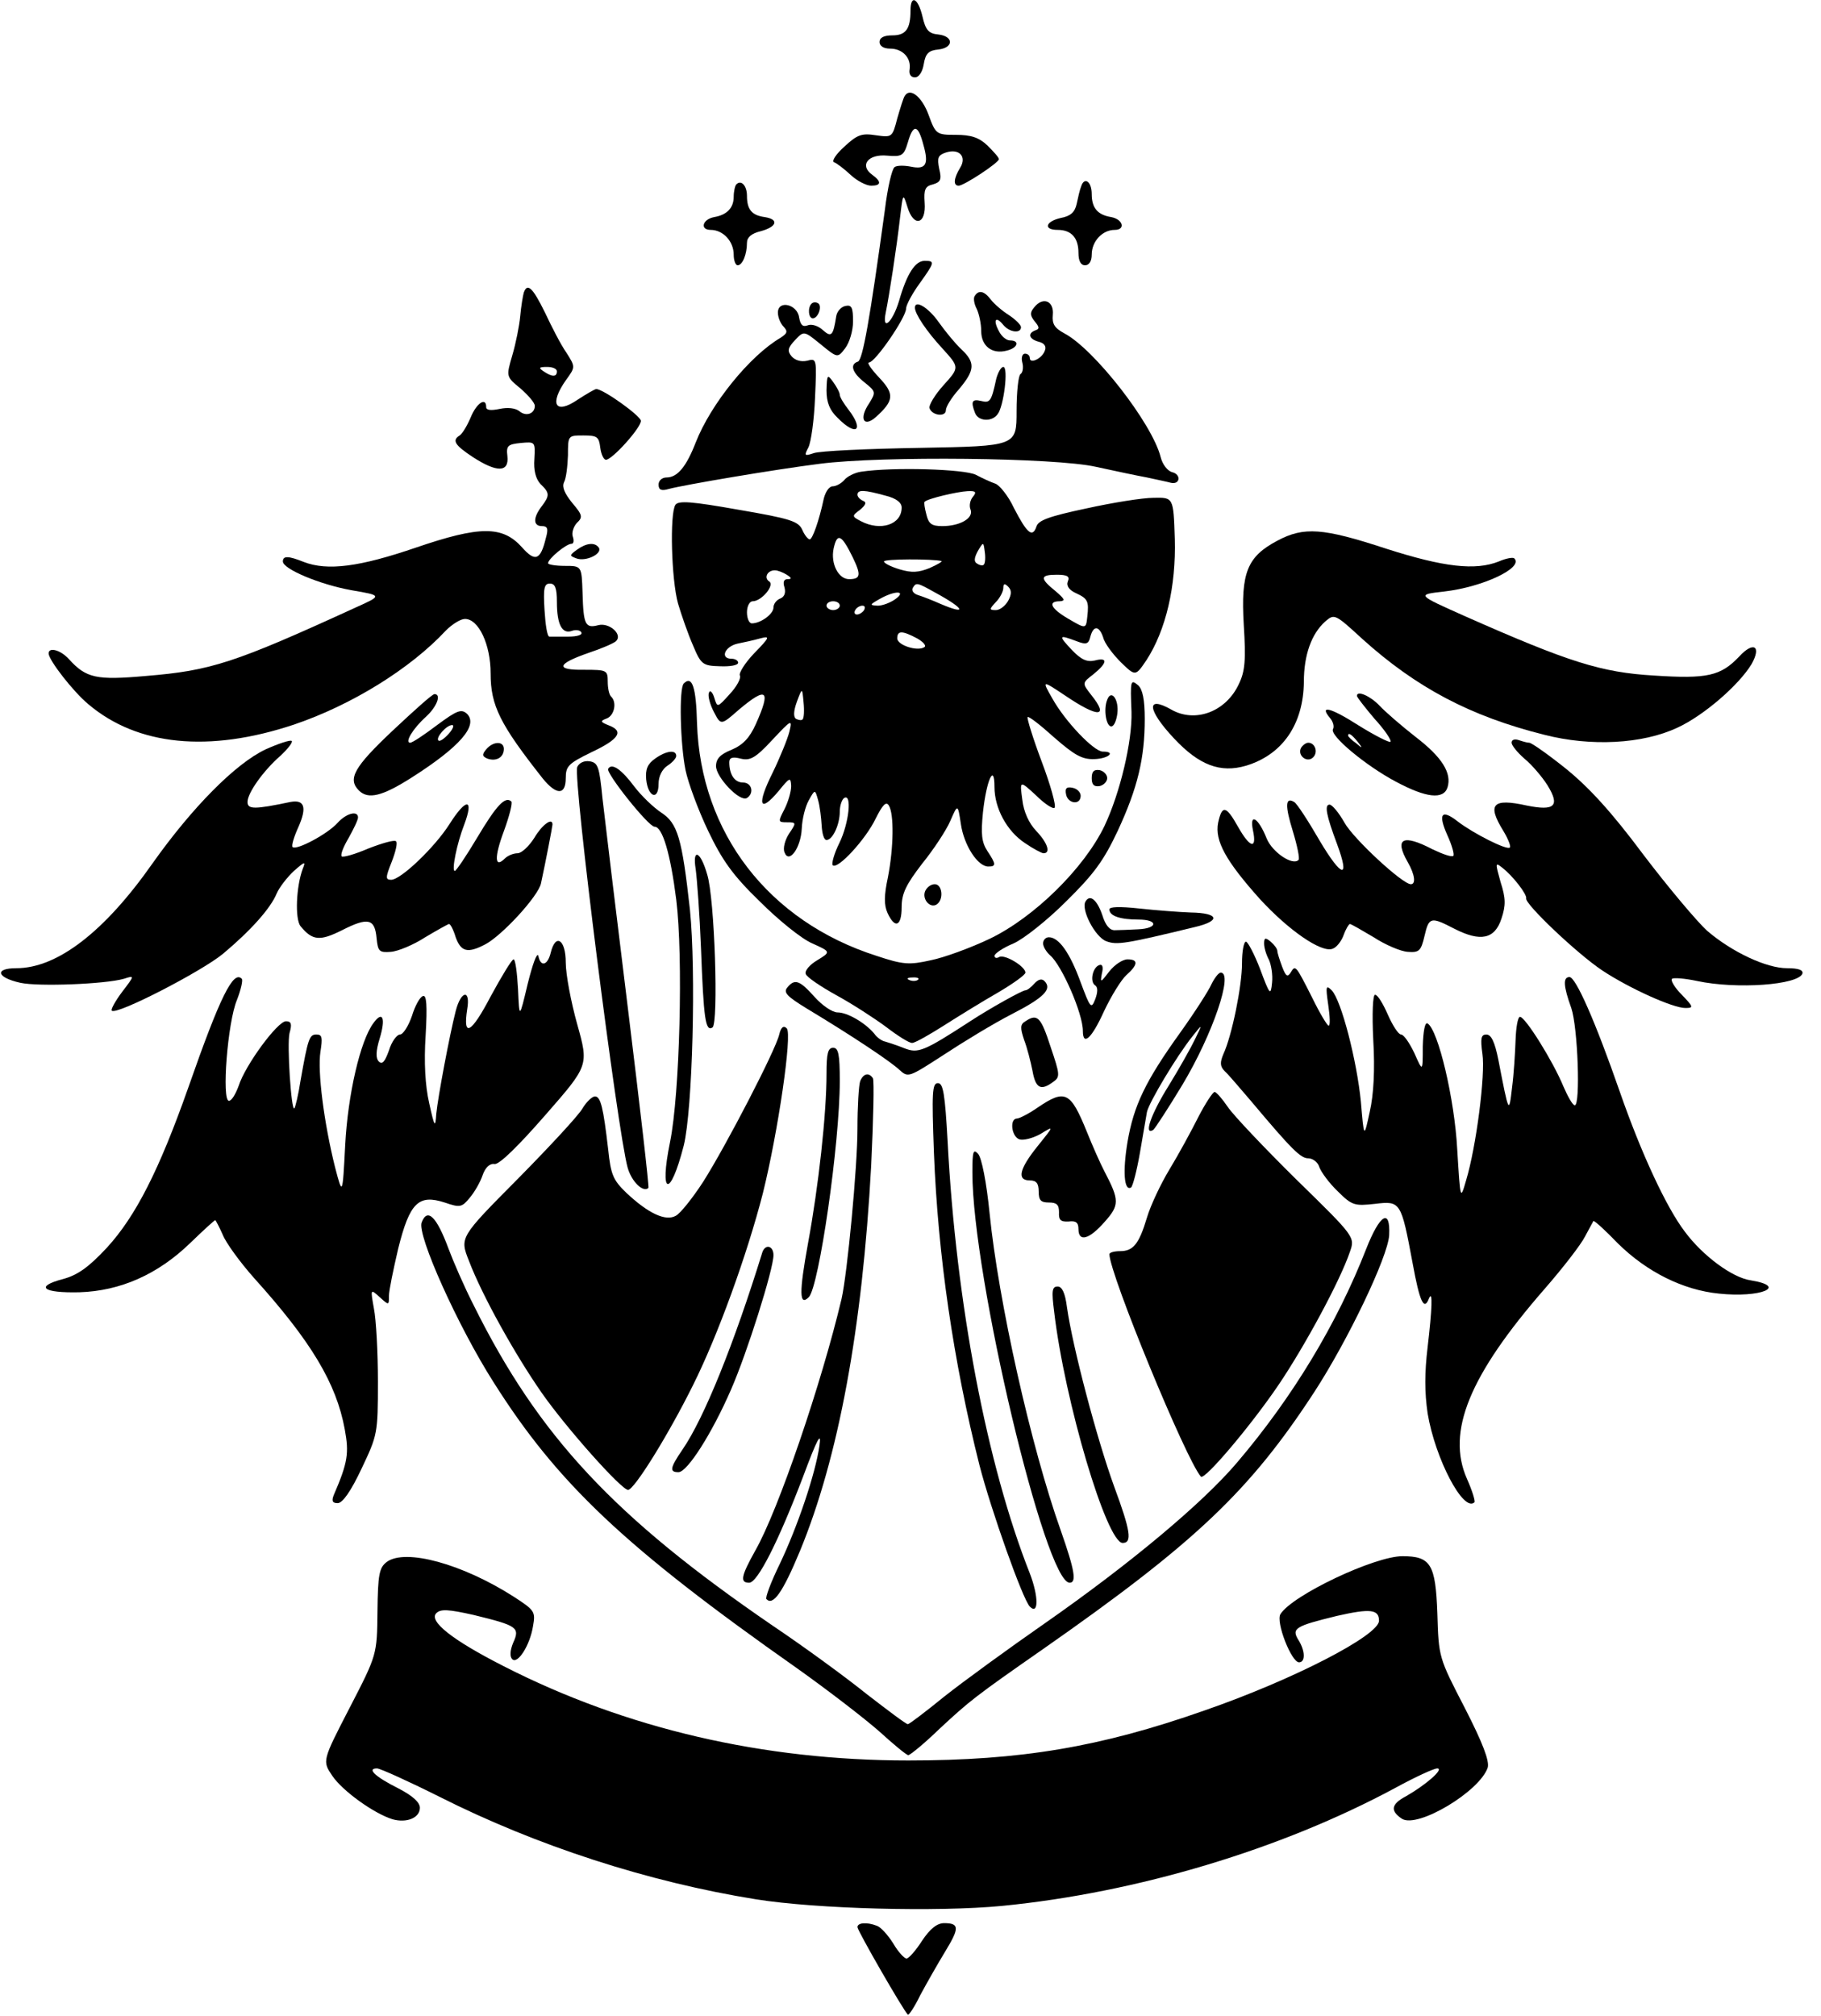 <?xml version="1.0" standalone="no"?>
<!DOCTYPE svg PUBLIC "-//W3C//DTD SVG 20010904//EN"
 "http://www.w3.org/TR/2001/REC-SVG-20010904/DTD/svg10.dtd">
<svg version="1.0" xmlns="http://www.w3.org/2000/svg"
 width="412pt" height="456pt" viewBox="0 0 412 456"
 preserveAspectRatio="xMidYMid meet">
<g transform="translate(0,456) scale(0.1,-0.1)"
fill="#000000" stroke="none">
<path d="M2060 4536 c0 -42 -11 -56 -41 -56 -19 0 -29 -5 -29 -15 0 -9 9 -15
24 -15 28 0 48 -21 44 -47 -2 -11 3 -18 12 -18 9 0 17 12 20 30 4 24 11 31 33
33 35 4 35 30 0 34 -22 2 -29 10 -36 41 -10 42 -27 50 -27 13z"/>
<path d="M2047 4343 c-3 -4 -10 -27 -17 -51 -11 -43 -12 -43 -48 -38 -32 5
-42 2 -72 -26 -19 -17 -29 -33 -23 -35 6 -2 23 -15 38 -29 14 -13 35 -24 46
-24 23 0 24 9 2 25 -29 21 -9 47 34 43 34 -3 38 0 47 30 12 42 23 41 35 -5 13
-45 6 -57 -28 -50 -15 3 -32 3 -37 -1 -6 -4 -16 -47 -22 -97 -34 -247 -50
-339 -61 -343 -19 -6 -13 -25 15 -47 26 -21 26 -22 10 -48 -23 -34 -12 -55 16
-30 41 37 42 52 7 89 -18 19 -28 34 -23 34 14 0 84 102 84 122 0 8 14 34 30
56 35 49 36 52 12 52 -21 0 -40 -28 -58 -91 -15 -49 -39 -70 -30 -26 8 39 25
150 32 212 7 59 7 59 17 27 14 -47 43 -40 39 10 -2 29 1 37 19 41 17 5 20 11
14 35 -5 25 -3 31 15 37 31 10 48 -10 32 -35 -14 -23 -16 -40 -3 -40 12 0 91
52 91 60 0 4 -12 17 -26 31 -19 18 -37 24 -71 24 -44 0 -46 1 -62 45 -15 41
-42 63 -54 43z"/>
<path d="M1666 4143 c-3 -3 -6 -16 -6 -28 0 -25 -15 -41 -44 -46 -27 -5 -33
-29 -8 -29 28 0 52 -26 52 -56 0 -13 4 -24 9 -24 11 0 21 25 21 51 0 12 10 21
31 26 37 10 42 27 9 32 -29 4 -40 17 -40 48 0 23 -13 37 -24 26z"/>
<path d="M2446 4138 c-3 -7 -7 -25 -10 -39 -4 -19 -14 -28 -36 -32 -35 -8 -40
-27 -7 -27 31 0 47 -18 47 -52 0 -18 5 -28 15 -28 9 0 15 9 15 24 0 30 24 56
52 56 25 0 19 24 -8 29 -31 5 -44 21 -44 52 0 29 -17 40 -24 17z"/>
<path d="M1185 3898 c-2 -7 -6 -31 -8 -53 -2 -22 -10 -62 -18 -89 -14 -48 -14
-48 19 -75 17 -15 32 -32 32 -39 0 -18 -20 -25 -35 -12 -9 7 -26 9 -45 5 -19
-4 -30 -3 -30 4 0 24 -22 9 -35 -23 -8 -19 -19 -37 -25 -41 -18 -11 -11 -22
30 -49 54 -35 82 -35 78 2 -3 24 1 27 30 30 33 3 33 3 31 -36 -2 -26 3 -45 14
-57 21 -20 21 -26 2 -51 -19 -25 -19 -44 1 -44 13 0 15 -6 9 -27 -12 -50 -24
-55 -54 -21 -44 49 -95 49 -241 -1 -126 -43 -199 -53 -253 -32 -35 14 -47 14
-47 1 0 -17 83 -52 155 -65 70 -12 70 -12 10 -39 -275 -126 -328 -143 -475
-155 -112 -10 -135 -5 -174 38 -19 21 -46 28 -46 13 0 -15 56 -87 90 -115 111
-94 273 -110 465 -46 130 44 263 126 344 213 14 14 33 26 43 26 31 0 58 -58
58 -123 0 -73 21 -115 118 -238 31 -38 52 -38 52 1 0 27 6 33 57 58 64 30 75
48 41 61 -20 8 -21 10 -5 16 17 7 23 36 10 49 -5 4 -8 20 -8 34 0 26 -2 27
-53 27 -66 -1 -63 13 9 38 30 10 58 22 63 27 15 15 -15 42 -40 36 -30 -8 -34
1 -36 73 -2 61 -2 61 -40 61 -21 0 -38 3 -38 6 0 10 41 44 53 44 5 0 6 7 3 16
-3 8 1 22 9 31 14 13 13 18 -10 45 -17 21 -24 36 -19 47 5 9 8 36 9 61 0 45 0
45 35 45 31 0 35 -3 38 -27 2 -16 8 -28 13 -28 14 0 79 72 79 88 0 11 -85 72
-101 72 -3 0 -22 -11 -42 -24 -51 -35 -65 -10 -26 45 21 29 21 29 0 62 -12 17
-33 58 -48 90 -28 57 -40 68 -48 45z m75 -178 c0 -13 -11 -13 -30 0 -12 8 -11
10 8 10 12 0 22 -4 22 -10z m0 -522 c0 -51 12 -73 34 -65 8 3 18 2 21 -3 4 -6
-9 -10 -29 -10 -20 0 -39 0 -43 0 -5 0 -9 27 -11 60 -3 49 -1 60 12 60 12 0
16 -10 16 -42z"/>
<path d="M2205 3890 c-3 -5 -1 -18 5 -29 5 -11 10 -33 10 -50 0 -34 25 -53 58
-44 25 6 30 23 7 23 -8 0 -19 9 -25 21 -14 26 -7 35 10 14 14 -17 40 -20 40
-5 0 5 -12 17 -27 27 -16 10 -34 26 -41 35 -15 20 -28 23 -37 8z"/>
<path d="M1836 3873 c-9 -9 -7 -33 3 -33 12 0 22 28 12 34 -5 3 -11 3 -15 -1z"/>
<path d="M2340 3865 c-10 -12 -10 -18 1 -32 11 -13 11 -17 2 -20 -19 -7 -15
-20 7 -26 13 -3 18 -11 14 -20 -6 -18 -34 -31 -34 -17 0 6 -5 10 -11 10 -6 0
-9 -9 -6 -20 3 -11 1 -23 -4 -26 -5 -3 -9 -41 -9 -84 0 -79 0 -79 -217 -83
-120 -2 -229 -7 -242 -12 -21 -7 -22 -6 -12 13 6 12 13 62 15 112 4 89 4 90
-18 84 -14 -3 -27 1 -35 10 -10 12 -9 19 8 37 20 21 20 21 58 -10 38 -31 38
-31 55 -9 10 13 18 40 18 61 0 31 -3 38 -17 35 -10 -2 -19 -12 -21 -23 -7 -45
-11 -49 -31 -31 -10 9 -25 14 -34 10 -11 -4 -16 1 -19 18 -4 30 -48 40 -48 11
0 -11 6 -25 13 -32 10 -11 8 -15 -7 -25 -70 -41 -158 -150 -192 -237 -21 -54
-41 -79 -66 -79 -10 0 -18 -7 -18 -16 0 -12 6 -15 23 -10 33 9 239 44 342 57
140 18 533 14 625 -7 41 -9 93 -20 115 -24 23 -5 47 -10 54 -12 21 -5 24 19 3
24 -11 3 -22 18 -26 34 -19 76 -151 245 -218 280 -22 12 -28 21 -26 42 3 31
-22 42 -42 17z"/>
<path d="M2070 3864 c0 -14 26 -53 62 -92 39 -43 39 -43 3 -83 -20 -22 -34
-46 -32 -52 5 -17 37 -21 37 -5 0 8 13 29 30 48 36 43 37 60 5 90 -13 12 -36
40 -51 61 -23 33 -54 52 -54 33z"/>
<path d="M2254 3703 c-11 -51 -14 -55 -34 -50 -21 5 -24 -1 -14 -27 7 -19 38
-21 51 -3 14 17 25 107 13 107 -5 0 -12 -12 -16 -27z"/>
<path d="M1870 3677 c0 -27 7 -45 25 -62 42 -43 61 -29 25 18 -11 14 -20 29
-20 34 0 5 -7 18 -15 29 -13 18 -14 17 -15 -19z"/>
<path d="M1948 3493 c-14 -2 -32 -11 -38 -19 -7 -8 -19 -14 -26 -14 -8 0 -16
-12 -20 -27 -11 -52 -26 -93 -32 -93 -4 0 -12 10 -17 22 -9 19 -27 25 -144 45
-107 19 -136 21 -143 11 -13 -21 -9 -169 6 -223 8 -27 23 -70 34 -95 18 -43
22 -46 61 -47 22 -1 41 2 41 8 0 5 -7 9 -15 9 -26 0 -16 27 13 34 15 3 38 8
52 12 23 6 22 3 -14 -34 -21 -22 -35 -45 -32 -50 3 -6 -7 -25 -23 -42 -28 -31
-28 -31 -35 -8 -4 13 -10 18 -12 11 -3 -6 2 -26 11 -43 16 -31 16 -31 57 5 63
53 73 45 38 -33 -14 -31 -29 -47 -55 -58 -25 -10 -35 -20 -35 -37 0 -25 54
-82 70 -72 17 11 11 35 -9 35 -19 0 -31 18 -31 46 0 10 7 13 26 8 21 -5 33 1
71 42 44 47 46 48 39 19 -4 -16 -21 -58 -38 -93 -36 -72 -30 -93 13 -42 26 32
28 33 29 12 0 -13 -7 -36 -15 -52 -15 -29 -15 -30 6 -30 21 0 21 -1 4 -26 -9
-14 -14 -33 -10 -42 10 -27 37 10 39 54 1 22 8 50 16 64 14 25 14 25 21 0 4
-14 7 -40 8 -57 1 -18 5 -33 11 -33 14 0 30 35 30 64 0 14 5 28 10 31 18 11
11 -57 -11 -102 -12 -24 -18 -47 -15 -50 11 -11 75 59 97 105 16 32 24 40 30
30 12 -19 11 -95 -2 -162 -9 -42 -9 -63 -1 -81 17 -37 32 -30 32 13 0 31 10
51 46 98 26 32 55 76 64 97 17 39 17 39 24 -7 7 -48 38 -96 62 -96 18 0 18 5
-2 35 -13 20 -15 38 -10 88 8 73 26 112 26 57 0 -48 28 -100 69 -127 19 -13
38 -23 42 -23 17 0 9 24 -17 51 -16 17 -28 43 -31 70 -6 44 -6 44 31 10 19
-19 39 -32 42 -28 4 4 -9 51 -29 104 -20 53 -34 99 -32 101 2 3 29 -18 60 -46
46 -40 63 -50 91 -49 32 1 50 17 19 17 -20 0 -85 68 -114 120 -24 42 -24 42
30 6 74 -50 99 -49 58 2 -21 27 -21 27 5 47 32 26 33 39 3 31 -18 -4 -31 2
-52 24 -31 33 -30 35 10 20 23 -9 28 -7 32 10 7 26 20 25 29 -2 3 -13 22 -38
40 -56 33 -32 33 -32 58 5 44 68 67 167 64 274 -3 94 -3 94 -48 93 -25 0 -93
-11 -152 -24 -85 -18 -109 -27 -113 -41 -9 -26 -21 -16 -51 42 -13 28 -33 52
-42 55 -9 3 -29 12 -44 20 -25 13 -188 18 -260 7z m55 -54 c25 -6 37 -16 37
-27 0 -39 -48 -54 -92 -31 -21 11 -21 12 -2 26 13 11 15 17 7 20 -7 3 -13 9
-13 14 0 12 16 11 63 -2z m198 -3 c-6 -7 -9 -20 -5 -29 7 -19 -24 -37 -64 -37
-24 0 -31 5 -36 26 -4 15 -6 28 -4 29 6 7 74 23 97 24 19 1 21 -2 12 -13z
m-272 -136 c20 -41 18 -50 -8 -50 -24 0 -42 35 -35 69 8 37 18 32 43 -19z
m297 -17 c-2 -3 -9 -2 -15 2 -8 4 -7 13 1 28 13 22 13 22 16 -1 2 -13 1 -26
-2 -29z m-96 8 c3 -1 -9 -8 -27 -16 -25 -10 -40 -11 -67 -3 -20 6 -36 14 -36
18 0 6 110 6 130 1z m-350 -31 c11 -7 12 -10 2 -10 -9 0 -11 -7 -7 -19 3 -12
0 -21 -10 -25 -8 -3 -15 -12 -15 -20 0 -15 -29 -36 -49 -36 -6 0 -11 11 -11
25 0 14 6 25 13 25 20 0 51 37 37 45 -12 8 -4 25 13 25 7 0 19 -5 27 -10z
m636 -15 c-4 -10 3 -20 19 -27 26 -12 29 -18 25 -53 -3 -28 -3 -28 -44 -4 -39
23 -46 39 -18 39 13 1 11 5 -10 23 -36 29 -35 37 3 37 24 0 30 -4 25 -15z
m-299 -26 c66 -36 72 -51 11 -25 -18 8 -41 17 -51 20 -10 3 -15 10 -12 16 8
13 9 13 52 -11z m164 -18 c-7 -12 -19 -21 -28 -21 -15 0 -15 2 0 18 10 10 17
25 17 32 0 10 3 11 11 3 8 -8 8 -17 0 -32z m-255 4 c-11 -8 -29 -15 -40 -15
-19 1 -19 2 4 15 35 20 62 19 36 0z m-126 -15 c0 -5 -7 -10 -15 -10 -8 0 -15
5 -15 10 0 6 7 10 15 10 8 0 15 -4 15 -10z m55 -10 c-3 -5 -11 -10 -16 -10 -6
0 -7 5 -4 10 3 6 11 10 16 10 6 0 7 -4 4 -10z m120 -64 c14 -8 22 -17 16 -20
-16 -10 -61 5 -61 20 0 18 11 18 45 0z m-259 -183 c-2 -3 -9 -2 -15 1 -6 4 -6
17 2 39 12 32 12 32 15 -1 2 -19 1 -36 -2 -39z"/>
<path d="M2890 3337 c-68 -36 -83 -72 -76 -190 5 -80 3 -105 -11 -134 -29 -63
-99 -89 -153 -58 -58 33 -54 -1 6 -65 57 -61 105 -79 163 -62 83 25 130 94
131 190 0 60 17 108 48 136 21 18 22 18 84 -39 122 -110 244 -175 412 -217
105 -27 222 -21 301 16 59 27 139 96 168 144 23 41 4 52 -28 17 -42 -44 -72
-51 -193 -43 -119 7 -192 30 -427 134 -110 49 -110 49 -48 56 88 10 181 54
159 75 -3 3 -19 0 -35 -7 -53 -21 -124 -13 -255 29 -143 47 -186 50 -246 18z"/>
<path d="M1306 3317 c-18 -13 -18 -14 -2 -20 21 -8 59 10 51 24 -9 13 -28 11
-49 -4z"/>
<path d="M1547 3014 c-11 -11 -8 -137 4 -196 6 -29 29 -91 51 -137 32 -67 56
-101 117 -160 42 -42 95 -85 119 -95 42 -19 42 -19 11 -38 -17 -10 -29 -24
-26 -31 2 -7 33 -28 69 -48 35 -19 86 -52 113 -72 26 -20 53 -37 59 -36 6 0
38 18 71 39 33 21 88 55 123 75 34 20 62 40 62 45 0 14 -48 43 -60 35 -5 -3
-10 -2 -10 3 0 5 19 18 43 28 23 10 77 53 119 95 63 62 85 92 117 160 45 97
61 164 61 253 0 44 -5 67 -15 76 -17 14 -18 12 -15 -60 2 -67 -26 -184 -61
-258 -46 -96 -160 -208 -261 -256 -42 -20 -102 -42 -132 -48 -49 -11 -63 -10
-123 10 -244 78 -398 278 -406 526 -2 82 -11 109 -30 90z m530 -670 c-3 -3
-12 -4 -19 -1 -8 3 -5 6 6 6 11 1 17 -2 13 -5z"/>
<path d="M888 2907 c-87 -82 -102 -109 -76 -135 21 -21 53 -13 119 29 110 70
151 118 126 144 -13 12 -22 9 -68 -25 -29 -22 -56 -40 -61 -40 -13 0 6 32 36
59 25 23 35 51 19 51 -5 0 -47 -38 -95 -83z m127 -7 c-10 -11 -20 -18 -23 -15
-7 6 18 35 31 35 5 0 2 -9 -8 -20z"/>
<path d="M2505 2977 c-9 -22 -2 -62 10 -60 6 1 11 14 13 29 4 32 -14 56 -23
31z"/>
<path d="M3070 2986 c0 -3 18 -26 40 -52 23 -25 39 -49 36 -52 -3 -2 -35 14
-72 37 -64 41 -90 47 -65 17 7 -8 10 -19 7 -25 -9 -14 74 -83 142 -119 69 -37
108 -41 117 -13 10 32 -12 68 -72 114 -32 25 -69 57 -82 71 -21 22 -51 35 -51
22z m1 -103 c13 -16 12 -17 -3 -4 -10 7 -18 15 -18 17 0 8 8 3 21 -13z"/>
<path d="M601 2865 c-68 -32 -166 -131 -256 -258 -108 -154 -215 -237 -308
-237 -50 0 -45 -21 9 -33 41 -9 192 -3 234 9 25 8 25 8 -4 -30 -15 -20 -26
-40 -23 -42 10 -11 204 89 252 129 62 52 107 102 121 136 6 14 24 37 39 51 25
22 27 22 20 5 -15 -40 -18 -114 -5 -130 27 -33 44 -34 94 -9 59 30 74 26 78
-18 3 -30 6 -33 32 -31 16 1 52 16 78 33 27 16 52 30 54 30 3 0 10 -13 15 -30
12 -33 27 -37 67 -16 38 20 120 109 126 138 10 46 26 129 26 133 0 17 -24 -1
-41 -30 -12 -19 -29 -35 -38 -35 -9 0 -22 -5 -29 -12 -23 -23 -24 3 -2 62 12
33 20 63 17 67 -14 13 -34 -9 -77 -81 -25 -42 -48 -76 -51 -76 -8 0 5 63 21
104 23 61 5 62 -33 2 -33 -52 -110 -126 -132 -126 -13 0 -13 5 1 40 9 23 14
44 10 47 -3 4 -31 -4 -62 -16 -30 -13 -58 -21 -61 -18 -3 4 4 22 16 42 11 20
21 40 21 46 0 16 -26 10 -46 -12 -22 -25 -93 -63 -102 -55 -3 3 3 23 13 45 20
45 14 63 -18 57 -81 -17 -97 -17 -97 0 0 20 35 70 75 105 16 15 28 30 25 33
-3 3 -30 -6 -59 -19z"/>
<path d="M3420 2880 c0 -6 13 -22 29 -36 17 -14 40 -41 52 -60 29 -47 17 -59
-47 -46 -77 17 -90 3 -53 -57 11 -18 18 -36 15 -38 -6 -7 -83 32 -118 59 -37
29 -45 17 -23 -32 10 -22 16 -43 13 -46 -4 -3 -24 4 -47 15 -67 35 -87 25 -56
-29 16 -28 19 -50 7 -50 -19 0 -130 103 -150 139 -13 23 -28 41 -34 41 -12 0
-7 -25 17 -89 30 -81 11 -77 -39 7 -26 45 -52 85 -58 88 -20 12 -21 -8 -3 -66
10 -33 16 -62 13 -65 -13 -14 -59 17 -72 48 -19 48 -40 60 -31 18 9 -43 -7
-39 -34 9 -27 48 -36 50 -45 9 -8 -41 18 -87 94 -172 65 -71 140 -123 165
-113 9 3 20 17 25 31 5 14 12 25 14 25 3 0 27 -14 54 -30 26 -17 61 -32 77
-33 26 -2 30 2 38 36 10 43 14 44 68 16 59 -30 91 -23 106 23 10 30 10 46 -2
83 -12 43 -12 45 3 33 25 -19 57 -61 55 -70 -4 -12 115 -125 172 -163 62 -41
160 -85 188 -85 19 0 19 2 -8 30 -16 16 -26 33 -22 36 3 3 29 1 57 -5 89 -19
229 -9 238 17 2 8 -9 12 -35 12 -46 0 -124 36 -181 85 -22 20 -87 97 -144 172
-73 98 -124 153 -176 195 -40 32 -77 58 -82 58 -5 0 -15 3 -24 6 -9 3 -16 1
-16 -6z"/>
<path d="M1100 2865 c-10 -12 -9 -16 3 -21 20 -7 37 3 37 22 0 18 -24 18 -40
-1z"/>
<path d="M2944 2869 c-10 -17 13 -36 27 -22 12 12 4 33 -11 33 -5 0 -12 -5
-16 -11z"/>
<path d="M1482 2844 c-17 -12 -22 -24 -20 -47 4 -40 28 -49 28 -10 0 17 8 33
20 41 11 7 20 17 20 22 0 15 -23 12 -48 -6z"/>
<path d="M1306 2825 c-10 -26 91 -823 114 -906 9 -32 35 -57 47 -46 2 2 -19
183 -46 403 -27 219 -53 435 -58 479 -7 71 -10 80 -29 83 -13 2 -24 -4 -28
-13z"/>
<path d="M1376 2821 c-6 -9 91 -131 105 -131 18 0 36 -62 49 -165 16 -129 8
-440 -14 -548 -25 -122 0 -129 31 -8 20 81 28 394 14 533 -18 163 -28 196 -65
220 -18 12 -45 38 -61 59 -29 39 -51 54 -59 40z"/>
<path d="M2470 2800 c0 -15 5 -20 18 -18 9 2 17 10 17 18 0 8 -8 16 -17 18
-13 2 -18 -3 -18 -18z"/>
<path d="M2412 2763 c4 -21 33 -25 33 -3 0 8 -8 16 -18 18 -14 3 -18 -1 -15
-15z"/>
<path d="M1574 2594 c3 -22 9 -102 12 -179 6 -160 10 -189 26 -179 14 9 5 293
-12 346 -15 53 -34 61 -26 12z"/>
<path d="M2093 2544 c-7 -18 11 -39 26 -30 17 11 13 46 -4 46 -9 0 -18 -7 -22
-16z"/>
<path d="M2456 2521 c-11 -18 22 -81 47 -90 24 -9 43 -6 200 32 60 14 55 32
-9 33 -27 1 -79 5 -116 9 -46 5 -68 4 -68 -2 0 -15 25 -23 66 -23 45 0 44 -20
-1 -22 -19 -1 -43 -2 -52 -2 -12 -1 -22 11 -29 34 -12 35 -28 48 -38 31z"/>
<path d="M2360 2426 c0 -7 7 -19 16 -27 26 -22 74 -131 74 -171 0 -35 20 -17
48 45 16 34 39 71 50 81 27 24 28 36 3 36 -11 0 -29 -12 -41 -27 -20 -26 -21
-27 -17 -5 4 15 1 22 -6 19 -15 -5 -22 -38 -9 -46 6 -4 6 -15 0 -31 -9 -23
-11 -21 -33 38 -24 66 -49 102 -72 102 -7 0 -13 -6 -13 -14z"/>
<path d="M2860 2426 c0 -10 5 -26 11 -37 5 -11 9 -34 7 -52 -3 -30 -5 -28 -27
31 -13 34 -28 62 -32 62 -5 0 -9 -22 -9 -49 0 -52 -23 -164 -42 -205 -8 -19
-8 -28 3 -39 8 -7 34 -38 59 -67 94 -112 113 -130 130 -130 10 0 22 -9 25 -20
4 -11 22 -36 42 -55 32 -32 38 -33 84 -28 58 7 59 5 85 -134 16 -88 26 -109
37 -80 9 21 7 -25 -3 -110 -7 -58 -7 -102 0 -150 17 -102 81 -225 106 -201 2
3 -5 26 -17 53 -47 106 5 234 176 430 41 47 82 100 91 118 9 17 18 33 19 35 2
2 27 -21 56 -51 65 -64 147 -105 228 -113 94 -10 158 16 72 30 -42 6 -109 56
-149 110 -42 55 -99 178 -147 316 -56 161 -100 260 -114 260 -15 0 -14 -20 4
-70 15 -44 21 -220 8 -220 -5 0 -16 20 -26 43 -23 56 -86 157 -98 157 -5 0 -9
-24 -10 -52 -1 -29 -4 -78 -8 -108 -7 -60 -7 -61 -31 63 -8 40 -16 57 -27 57
-12 0 -14 -8 -9 -44 7 -46 -14 -210 -37 -286 -13 -45 -13 -45 -20 70 -6 114
-43 270 -67 285 -6 4 -10 -17 -11 -52 0 -58 0 -58 -19 -15 -11 23 -24 42 -30
42 -6 0 -19 20 -30 45 -11 25 -23 45 -29 45 -5 0 -7 -42 -4 -102 4 -67 1 -124
-8 -163 -13 -60 -13 -60 -20 23 -9 92 -44 229 -66 252 -13 13 -14 9 -8 -32 4
-27 5 -48 1 -48 -3 0 -20 28 -37 63 -38 75 -38 75 -49 57 -7 -11 -11 -8 -19
13 -6 16 -11 32 -11 36 0 5 -7 14 -15 21 -12 10 -15 9 -15 -4z"/>
<path d="M1246 2405 c-7 -29 -23 -33 -28 -7 -3 9 -13 -19 -24 -63 -19 -80 -19
-80 -22 -12 -2 37 -6 67 -10 67 -4 0 -27 -38 -52 -84 -44 -84 -63 -94 -53 -29
8 46 -14 43 -26 -4 -14 -55 -40 -193 -44 -233 -2 -32 -4 -30 -16 25 -9 39 -12
92 -8 153 4 69 2 92 -6 89 -7 -2 -18 -22 -25 -45 -8 -23 -20 -42 -27 -42 -7 0
-19 -16 -25 -36 -9 -25 -15 -33 -23 -25 -7 7 -7 23 2 52 14 46 7 64 -14 35
-30 -40 -58 -162 -64 -276 -6 -115 -6 -115 -23 -50 -25 100 -40 217 -33 261 5
32 4 39 -9 39 -16 0 -19 -8 -36 -104 -5 -33 -12 -61 -14 -63 -7 -8 -17 144
-11 170 6 21 4 27 -8 27 -19 0 -92 -99 -107 -146 -7 -19 -16 -34 -22 -34 -17
0 -3 178 18 228 9 23 14 45 11 48 -19 20 -49 -40 -121 -246 -66 -187 -119
-291 -184 -362 -41 -44 -66 -62 -99 -71 -65 -17 -47 -32 37 -30 92 3 177 40
251 112 29 28 54 51 56 51 1 0 9 -15 17 -33 7 -18 39 -62 71 -98 129 -143 186
-238 205 -342 10 -54 7 -75 -25 -149 -5 -13 -3 -18 9 -18 11 0 30 27 54 78 36
76 37 79 37 197 0 66 -4 140 -9 165 -8 45 -8 45 13 26 21 -19 21 -19 21 3 0
12 10 60 21 107 26 104 46 123 105 104 35 -12 39 -11 57 11 11 13 24 36 29 51
6 17 16 27 27 25 11 -1 53 40 115 111 98 112 98 112 72 205 -14 50 -26 113
-26 140 0 52 -23 67 -34 22z"/>
<path d="M2741 2334 c-6 -14 -38 -64 -71 -110 -79 -110 -105 -165 -119 -247
-11 -66 -8 -112 8 -103 4 3 13 38 20 78 7 40 14 82 16 93 5 22 67 126 103 171
23 29 23 29 6 -6 -9 -19 -36 -67 -60 -106 -40 -64 -57 -113 -35 -100 4 3 34
49 66 102 69 115 116 254 87 254 -5 0 -14 -12 -21 -26z"/>
<path d="M2340 2335 c-7 -8 -16 -15 -20 -15 -7 0 -79 -40 -125 -70 -106 -69
-118 -73 -149 -61 -17 7 -37 13 -43 15 -7 1 -19 9 -25 18 -21 25 -61 48 -83
48 -12 0 -35 16 -52 35 -34 38 -45 42 -62 21 -9 -11 0 -20 44 -47 103 -62 190
-120 210 -139 20 -18 21 -17 100 34 44 29 113 71 154 92 74 38 92 57 74 75 -6
6 -14 4 -23 -6z"/>
<path d="M2320 2250 c-12 -7 -12 -15 -3 -42 7 -18 15 -50 19 -70 7 -40 19 -46
47 -25 16 11 15 17 -6 79 -22 68 -30 76 -57 58z"/>
<path d="M1763 2220 c-8 -35 -120 -251 -172 -333 -24 -37 -52 -72 -62 -77 -23
-13 -62 5 -112 52 -30 29 -35 41 -41 98 -11 95 -17 120 -30 120 -6 0 -19 -12
-28 -27 -9 -16 -75 -87 -147 -160 -131 -132 -131 -132 -110 -185 30 -79 105
-213 165 -299 56 -80 180 -219 195 -219 14 0 92 126 147 237 56 112 122 294
158 434 34 137 67 360 54 373 -7 7 -13 3 -17 -14z"/>
<path d="M1870 2131 c0 -91 -18 -254 -42 -384 -20 -110 -20 -143 2 -121 23 24
70 347 70 489 0 60 -3 75 -15 75 -12 0 -15 -13 -15 -59z"/>
<path d="M1946 2114 c-3 -9 -6 -57 -6 -107 0 -87 -23 -328 -36 -385 -45 -190
-143 -478 -195 -569 -33 -59 -35 -73 -14 -73 19 0 66 93 122 240 32 86 42 104
37 70 -9 -63 -49 -182 -90 -268 -20 -41 -33 -76 -30 -79 15 -16 37 15 76 109
87 211 141 502 161 871 5 104 7 192 4 198 -9 14 -22 11 -29 -7z"/>
<path d="M2113 1953 c9 -232 44 -473 103 -707 26 -101 98 -304 114 -320 20
-20 20 23 0 75 -97 245 -167 611 -186 977 -6 108 -10 132 -22 132 -13 0 -14
-21 -9 -157z"/>
<path d="M2711 2033 c-16 -32 -45 -85 -65 -118 -20 -33 -43 -82 -51 -109 -18
-60 -31 -76 -61 -76 -13 0 -24 -3 -24 -7 1 -46 173 -464 207 -503 8 -9 112
114 174 205 60 88 141 238 163 303 12 34 12 34 -121 164 -73 72 -143 146 -155
164 -13 19 -26 34 -30 34 -4 0 -21 -26 -37 -57z"/>
<path d="M2348 2055 c-20 -14 -42 -25 -47 -25 -17 0 -13 -40 5 -47 9 -3 30 2
48 12 31 19 31 19 -6 -27 -42 -52 -48 -78 -18 -78 15 0 20 -7 20 -25 0 -20 5
-25 23 -25 18 0 23 -5 23 -22 -1 -18 4 -22 22 -21 16 2 22 -2 22 -17 0 -30 24
-24 59 16 34 38 34 49 0 114 -10 19 -28 60 -40 90 -37 91 -49 97 -111 55z"/>
<path d="M2200 1908 c0 -235 165 -928 220 -928 16 0 12 27 -20 118 -68 191
-141 519 -161 717 -7 71 -18 126 -26 135 -11 12 -13 6 -13 -42z"/>
<path d="M954 1795 c-11 -28 82 -235 163 -362 144 -228 297 -373 687 -647 69
-49 152 -113 185 -142 33 -30 62 -54 66 -54 4 0 36 26 70 59 69 64 80 73 235
181 345 241 468 358 614 582 76 117 166 305 169 354 3 62 -21 48 -52 -31 -66
-169 -166 -335 -292 -483 -78 -92 -242 -229 -434 -363 -82 -57 -185 -132 -228
-166 -43 -35 -80 -63 -83 -63 -4 0 -45 31 -93 68 -47 38 -143 108 -213 155
-358 245 -529 428 -676 724 -22 43 -47 101 -57 128 -27 73 -48 94 -61 60z"/>
<path d="M1725 1728 c-64 -207 -132 -376 -181 -447 -28 -41 -30 -51 -9 -51 20
0 76 88 119 187 36 82 96 272 96 304 0 21 -18 26 -25 7z"/>
<path d="M2385 1593 c24 -204 119 -523 155 -523 22 0 18 27 -19 127 -39 107
-94 315 -107 406 -4 32 -11 47 -21 47 -13 0 -14 -10 -8 -57z"/>
<path d="M875 1027 c-17 -13 -20 -28 -21 -112 -1 -98 -1 -98 -63 -218 -62
-120 -62 -120 -39 -154 23 -34 94 -85 136 -98 32 -9 62 3 62 26 0 12 -16 27
-49 44 -52 26 -72 45 -48 45 7 0 71 -29 141 -64 220 -111 473 -193 716 -232
137 -22 412 -29 557 -15 306 30 632 128 890 267 44 24 87 44 95 44 16 -1 -27
-38 -71 -63 -34 -18 -36 -33 -9 -51 36 -22 176 62 194 116 4 15 -11 55 -52
135 -59 114 -59 114 -62 214 -4 111 -15 129 -79 129 -63 0 -249 -88 -276 -131
-11 -18 25 -109 42 -109 15 0 14 26 -1 50 -17 27 -7 32 87 55 75 17 95 15 95
-11 0 -33 -193 -133 -395 -203 -236 -83 -416 -113 -670 -113 -328 0 -639 72
-915 213 -118 60 -170 102 -153 120 10 10 27 9 85 -4 98 -24 105 -28 89 -63
-7 -17 -8 -31 -2 -37 12 -12 40 31 47 75 6 33 3 36 -43 66 -117 75 -246 110
-288 79z"/>
<path d="M1940 201 c0 -8 103 -187 114 -198 2 -2 15 17 28 44 14 26 39 70 56
98 33 54 33 65 -2 65 -16 0 -32 -13 -50 -40 -14 -22 -30 -40 -35 -40 -5 0 -19
15 -30 34 -12 19 -28 37 -37 40 -23 9 -44 7 -44 -3z"/>
</g>
</svg>

